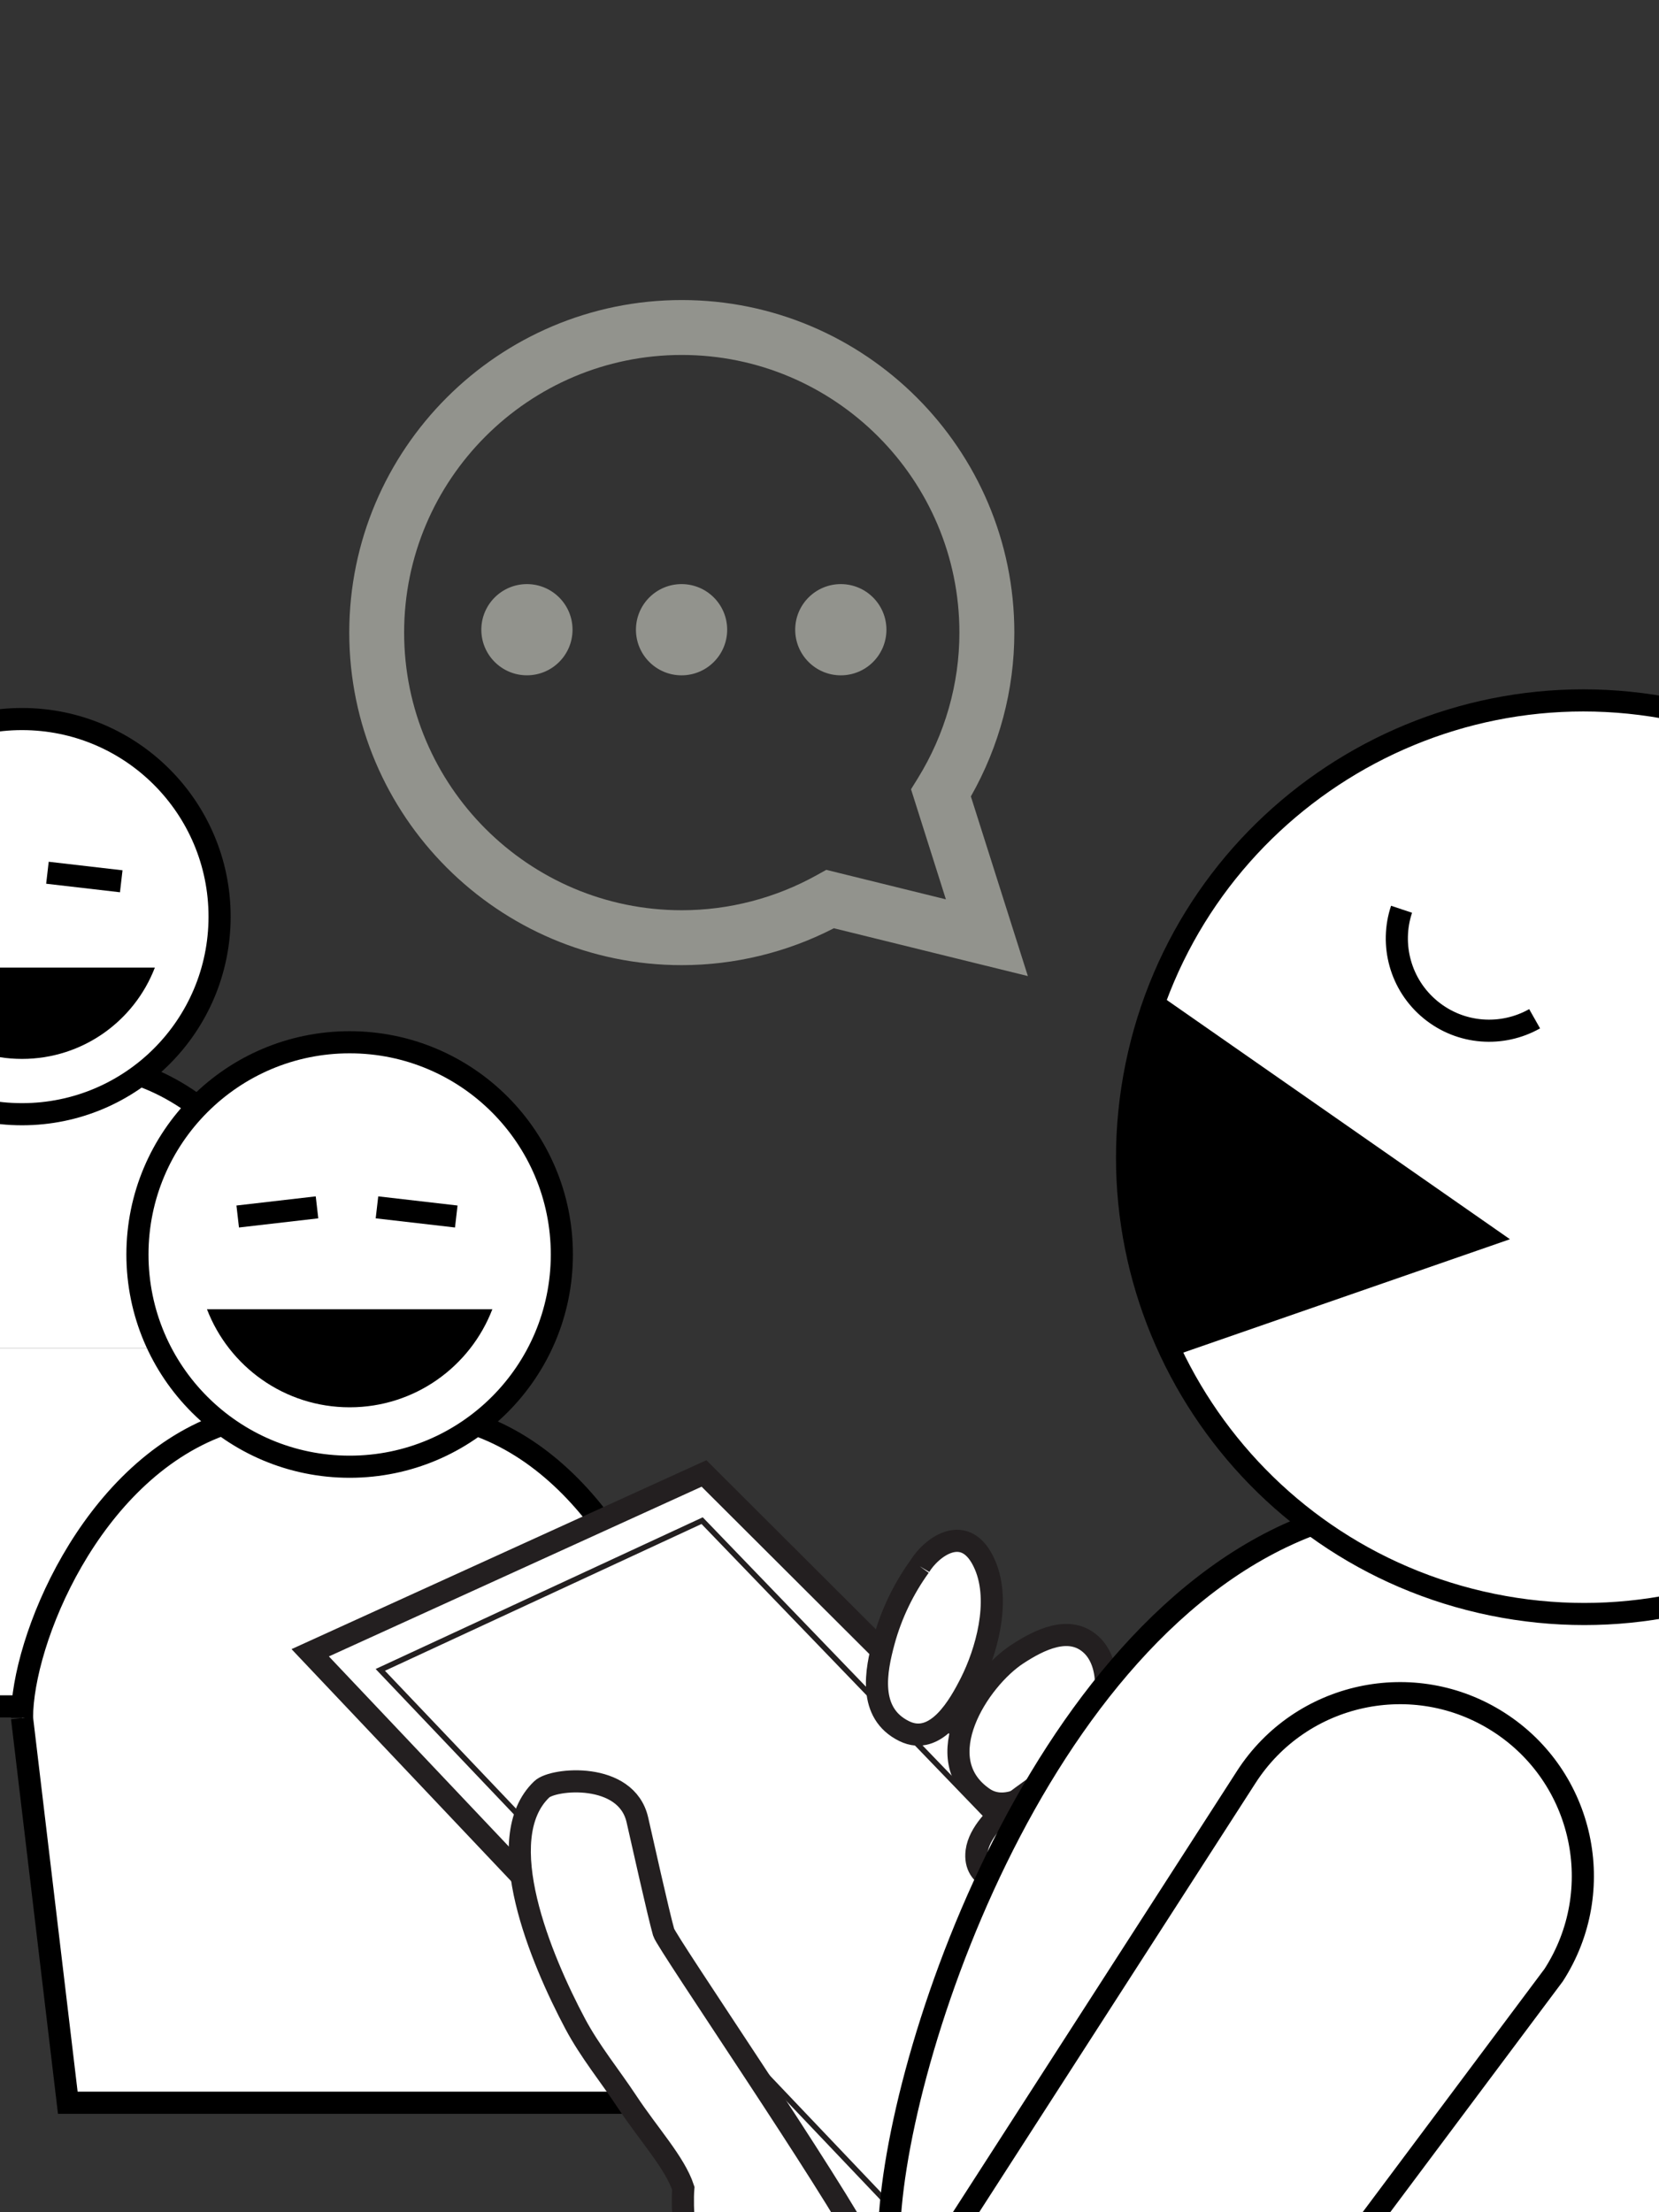<?xml version="1.0" encoding="utf-8"?>
<!-- Generator: Adobe Illustrator 15.0.0, SVG Export Plug-In . SVG Version: 6.00 Build 0)  -->
<!DOCTYPE svg PUBLIC "-//W3C//DTD SVG 1.1//EN" "http://www.w3.org/Graphics/SVG/1.1/DTD/svg11.dtd">
<svg version="1.1" id="Layer_1" xmlns:x="http://ns.adobe.com/Extensibility/1.0/" xmlns:i="http://ns.adobe.com/AdobeIllustrator/10.0/" xmlns:graph="http://ns.adobe.com/Graphs/1.0/"
	 xmlns="http://www.w3.org/2000/svg" xmlns:xlink="http://www.w3.org/1999/xlink" x="0px" y="0px" width="150px" height="200px"
	 viewBox="0 0 150 200" enable-background="new 0 0 150 200" xml:space="preserve">
<rect x="0" y="0" width="150" height="200" fill="#333333" stroke="none"/>
<g>
	<g>
		<path fill="#FFFFFF" d="M-8.875,97.235c-11.023,4.044-16.717,18.187-16.717,24.643H29.57c0-6.399-5.731-20.442-16.534-24.536"/>
		<path id="user-6-icon_3_" fill="#FFFFFF" stroke="#000000" stroke-width="2" stroke-miterlimit="10" d="M19.854,82.871
			c0,9.865-7.998,17.862-17.861,17.862c-9.866,0-17.864-7.997-17.864-17.862c0-9.866,7.998-17.864,17.864-17.864
			C11.855,65.008,19.854,73.006,19.854,82.871z M-8.875,97.235c-11.023,4.044-16.717,18.187-16.717,24.643 M29.57,121.878
			c0-6.399-5.731-20.442-16.534-24.536"/>
		<polyline fill="#FFFFFF" stroke="#000000" stroke-width="2" stroke-miterlimit="10" points="29.57,121.878 25.715,154.266 
			-21.734,154.266 -25.592,121.878 		"/>
	</g>
	<path d="M14.001,87.478c-1.853,4.826-6.53,8.255-12.01,8.255s-10.161-3.429-12.013-8.255"/>
	<line fill="none" stroke="#000000" stroke-width="2" stroke-miterlimit="10" x1="-7.434" y1="79.674" x2="-0.758" y2="78.902"/>
	<line fill="none" stroke="#000000" stroke-width="2" stroke-miterlimit="10" x1="4.289" y1="78.902" x2="10.963" y2="79.674"/>
</g>
<g>
	<g>
		<path fill="#FFFFFF" d="M19.945,128.844C8.105,133.189,2.17,149.887,2.17,156.821h58.891c0-6.873-5.978-23.465-17.58-27.863"/>
		<path id="user-6-icon_4_" fill="#FFFFFF" stroke="#000000" stroke-width="2" stroke-miterlimit="10" d="M50.8,113.415
			c0,10.597-8.588,19.187-19.185,19.187c-10.598,0-19.188-8.59-19.188-19.187c0-10.596,8.59-19.187,19.188-19.187
			C42.212,94.229,50.8,102.819,50.8,113.415z M19.945,128.844C8.105,133.189,1.99,148.378,1.99,155.312 M61.24,155.312
			c0-6.873-6.157-21.957-17.762-26.355"/>
		<polyline fill="#FFFFFF" stroke="#000000" stroke-width="2" stroke-miterlimit="10" points="61.24,155.312 57.1,190.102 
			6.13,190.102 1.99,155.312 		"/>
	</g>
	<path d="M44.516,118.364c-1.99,5.185-7.015,8.866-12.9,8.866c-5.887,0-10.912-3.682-12.902-8.866"/>
	<line fill="none" stroke="#000000" stroke-width="2" stroke-miterlimit="10" x1="21.493" y1="109.981" x2="28.663" y2="109.153"/>
	<line fill="none" stroke="#000000" stroke-width="2" stroke-miterlimit="10" x1="34.084" y1="109.153" x2="41.254" y2="109.981"/>
</g>
<g>
	<g>
		<path fill="#FFFFFF" d="M-51.46,107.794c-11.019,4.044-16.709,18.181-16.709,24.634h55.14c0-6.396-5.729-20.435-16.529-24.525"/>
		<path id="user-6-icon_2_" fill="#FFFFFF" stroke="#000000" stroke-width="2" stroke-miterlimit="10" d="M-22.745,93.438
			c0,9.861-7.993,17.854-17.854,17.854c-9.862,0-17.856-7.993-17.856-17.854c0-9.862,7.995-17.856,17.856-17.856
			S-22.745,83.575-22.745,93.438z M-51.46,107.794c-11.019,4.044-16.709,18.181-16.709,24.634 M-13.029,132.428
			c0-6.396-5.729-20.435-16.529-24.525"/>
		<polyline fill="#FFFFFF" stroke="#000000" stroke-width="2" stroke-miterlimit="10" points="-13.029,132.428 -16.884,164.805 
			-64.316,164.805 -68.169,132.428 		"/>
	</g>
	<path d="M-28.593,98.042c-1.851,4.825-6.528,8.251-12.006,8.251s-10.155-3.426-12.007-8.251"/>
	<line fill="none" stroke="#000000" stroke-width="2" stroke-miterlimit="10" x1="-50.019" y1="90.24" x2="-43.347" y2="89.47"/>
	<line fill="none" stroke="#000000" stroke-width="2" stroke-miterlimit="10" x1="-38.301" y1="89.47" x2="-31.63" y2="90.239"/>
</g>
<g>
	<g>
		<polygon fill="#FFFFFF" stroke="#231F20" stroke-width="2" stroke-miterlimit="10" points="110.829,180.275 79.229,203.494 
			28.048,149.422 63.652,133.21 		"/>
		<polygon fill="#FFFFFF" stroke="#231F20" stroke-width="0.5" stroke-miterlimit="10" points="105.227,180.799 79.689,198.605 
			34.385,150.969 63.484,137.477 		"/>
	</g>
	<path fill="#FFFFFF" stroke="#231F20" stroke-width="2" stroke-miterlimit="10" d="M98.959,155.896
		c1.438-2.166,1.4-5.51-0.191-7.104c-2.014-2.015-4.885-0.484-6.77,0.742c-3.521,2.289-8.188,9.506-3.08,13.012
		C92.381,164.922,97.738,158.35,98.959,155.896"/>
	<path fill="#FFFFFF" stroke="#231F20" stroke-width="2" stroke-miterlimit="10" d="M83.162,141.604
		c0.994-1.656,4.166-4.176,5.906-0.103c1.424,3.341,0.082,7.908-1.299,10.644c-1,1.977-3.105,5.787-6.008,4.365
		c-3.343-1.638-2.552-5.507-1.851-8.105C80.59,145.896,81.734,143.572,83.162,141.604"/>
	<path fill="#FFFFFF" stroke="#231F20" stroke-width="2" stroke-miterlimit="10" d="M94.93,160.781
		c1.697-1.141,4.441-2.252,5.303,0.738c0.683,2.358-0.549,4.287-2.092,5.562c-1.647,1.356-3.533,2.283-5.5,2.911
		c-1.776,0.562-4.68-0.002-4.338-2.625c0.211-1.643,1.842-3.258,3.039-4.167c1.43-1.085,2.834-2.075,4.33-3.085"/>
	<path fill="#FFFFFF" stroke="#231F20" stroke-width="2" stroke-miterlimit="10" d="M88.02,202.493
		c0.049-2.489,0.242-4.239,0.5-4.964l-5.119-5.117c0.148-0.033-4.363,12.491-5.027,11.174c-2.947-5.834-18.104-27.964-18.37-28.892
		c-0.476-1.681-1.989-8.479-2.375-10.165c-0.996-4.374-7.595-3.76-8.642-2.764c-4.666,4.449-0.073,15.379,3.018,21.194
		c1.33,2.5,3.133,4.694,4.688,7.046c1.955,2.963,4.322,5.506,5.09,7.834c-0.073,0.883-0.043,2.127,0.07,3.652"/>
</g>
<path id="user-6-icon_8_" fill="#FFFFFF" stroke="#000000" stroke-width="2" stroke-miterlimit="10" d="M184.884,104.712
	c0,22.687-18.388,41.077-41.071,41.077c-22.687,0-41.08-18.393-41.08-41.077s18.395-41.076,41.08-41.076
	C166.496,63.636,184.884,82.027,184.884,104.712z M118.824,137.741c-25.35,9.306-38.44,49.907-38.44,64.752h126.852
	c0-14.714-13.183-55.091-38.024-64.506"/>
<path display="none" d="M688.285,162.477c0.479,0,0.96,0,1.438,0c0,0.479,0,0.959,0,1.439c-0.479,0-0.96,0-1.438,0
	C688.285,163.436,688.285,162.956,688.285,162.477z"/>
<path display="none" d="M670.285,163.916C672.763,165.775,666.582,165.654,670.285,163.916L670.285,163.916z"/>
<path display="none" d="M651.564,166.076C646.977,168.609,647.207,164.318,651.564,166.076L651.564,166.076z"/>
<path display="none" d="M663.085,166.076c0.116-0.844,1.312-0.607,2.16-0.721C665.128,166.2,663.932,165.963,663.085,166.076z"/>
<path display="none" d="M639.325,166.796c0.02-0.7,0.881-0.56,1.438-0.72C640.745,166.775,639.884,166.635,639.325,166.796z"/>
<path display="none" d="M641.485,166.796c0.112-0.844,1.312-0.608,2.155-0.72C643.528,166.919,642.332,166.684,641.485,166.796z"/>
<path display="none" d="M669.564,177.596c2.526,2.371,0.875,1.502,3.601,0c0.638,2.854-0.156,4.399,0.72,5.76
	c-0.482,2.693-2.393-0.528-2.88,2.16C669.227,182.943,669.021,181.124,669.564,177.596z M671.004,181.916
	C670.396,186.174,671.417,179.027,671.004,181.916L671.004,181.916z"/>
<path display="none" d="M655.165,182.636c-1.43,1.361-1.229,2.524-0.72,4.32c-1.962-0.679-1.648-3.633-2.16-5.761
	c3.937-0.66,7.055,2.293,7.919-1.439c1.92,0,3.84,0,5.76,0c-0.265,1.225,0.562,1.358,1.439,1.439
	c-0.742,2.789,0.376,2.966-0.72,5.041c-2.993-1,0.211-3.721-1.44-5.76c-0.579,0.381-1.169,0.75-2.16,0.719
	c-0.963,0.498,0.355,1.921-0.72,3.601c-1.387-1.333-0.569-1.319-2.88-0.72C659.044,181.125,657.507,182.634,655.165,182.636z"/>
<path display="none" fill="none" d="M671.004,181.916C671.417,179.027,670.396,186.174,671.004,181.916L671.004,181.916z"/>
<path display="none" d="M657.325,182.636c0.7,0.021,0.559,0.882,0.72,1.44c0.116,0.844,1.312,0.607,2.16,0.72
	C659.527,187.607,656.293,185.688,657.325,182.636z"/>
<path display="none" fill="none" d="M640.765,184.076c0.183-0.906,1.437-0.727,1.44,0
	C641.886,185.122,641.573,184.003,640.765,184.076z"/>
<path display="none" d="M679.645,184.076c1.282,0.527,0.104,1.309,0,2.16C678.363,185.708,679.541,184.926,679.645,184.076z"/>
<path display="none" d="M627.805,186.956C628.218,184.066,627.196,191.215,627.805,186.956L627.805,186.956z"/>
<path display="none" d="M627.805,189.835C628.639,186.991,628.639,192.682,627.805,189.835L627.805,189.835z"/>
<path display="none" d="M666.686,189.835c1.426,0.498,1.92,1.92,2.159,3.601c-5.09,0.834,2.047,4.078-3.6,4.319
	C664.245,194.867,665.058,193.052,666.686,189.835z"/>
<path display="none" d="M660.925,191.275c1.832,0.089,2.792,1.048,2.88,2.881c-2.979,0.41-2.658,0.762-2.16,3.6
	C657.975,196.432,661.044,193.001,660.925,191.275z"/>
<path display="none" d="M679.645,191.996c0.021-0.701,0.886-0.559,1.44-0.721C681.064,191.977,680.203,191.834,679.645,191.996z"/>
<path display="none" d="M681.805,191.275c1.735,1.865,5.331,1.869,5.764,5.041c-2.678,1.47-3.295-1.482-7.199-0.721
	C680.016,193.329,682.574,193.966,681.805,191.275z"/>
<path display="none" d="M647.245,194.156c1.163-0.203,1.24,0.681,2.16,0.72c-0.311,1.912-2.729,2.431,0.721,2.88
	c-0.626,1.055-1.078,2.282-2.88,2.16c0.521-2.202-1.242-2.118-0.72-4.32C647.225,195.576,647.083,194.715,647.245,194.156z"/>
<path display="none" d="M650.845,194.875c1.66-0.221,0.8,2.08,2.16,2.16c-0.474,2.156-1.539-0.688-2.88,0
	C650.506,196.457,650.876,195.867,650.845,194.875z"/>
<path display="none" d="M672.445,194.875c2.203,0.895,2.297,2.094,0.72,3.6C671.604,198.598,672.838,195.922,672.445,194.875z"/>
<path display="none" d="M655.165,197.036c0.952-2.213,3.292,1.251,1.438,2.159C655.567,199.033,656.354,197.047,655.165,197.036z"/>
<path display="none" d="M628.523,198.477C628.938,195.587,627.917,202.734,628.523,198.477L628.523,198.477z"/>
<path display="none" d="M652.285,198.477c2.374,0.416,1.031,2.719,0.72,4.319C651,202.074,652.083,199.891,652.285,198.477z"/>
<path display="none" fill="none" d="M738.686,209.996c-4.405-0.15-6.646-2.475-10.08-3.6c-2.154,3.449,0.806,7.112,1.439,10.08
	c-7.8,0.133-8.867-4.312-8.64-10.805c4.422-1.814,9.202-3.275,11.52-7.195C737.537,199.52,741.421,206.032,738.686,209.996z
	 M732.925,203.516c-0.217,1.897,0.997,2.364,2.88,2.16c-0.123-1.076,0.258-2.656-0.72-2.88
	C734.963,203.634,733.946,203.578,732.925,203.516z"/>
<path display="none" d="M636.445,200.637C637.278,197.791,637.278,203.48,636.445,200.637L636.445,200.637z"/>
<path display="none" d="M735.085,202.796c0.979,0.224,0.597,1.804,0.72,2.88c-1.883,0.204-3.097-0.263-2.88-2.16
	C733.946,203.578,734.963,203.634,735.085,202.796z"/>
<path display="none" d="M705.564,204.236C706.398,201.391,706.398,207.081,705.564,204.236L705.564,204.236z"/>
<path display="none" d="M657.325,207.116c0.02-0.7,0.881-0.56,1.438-0.72C658.745,207.096,657.884,206.955,657.325,207.116z"/>
<path display="none" fill="none" d="M730.045,209.275c3.711,1.199,5.639,0.945,8.641,3.601
	C736.018,218.602,730.006,215.471,730.045,209.275z"/>
<path display="none" fill="none" d="M653.005,215.756c3.243,0.596,5.681,2,5.76,5.76c-3.377-0.822-2.336-1.846-5.76-2.88
	C653.005,217.676,653.005,216.716,653.005,215.756z"/>
<path display="none" d="M638.604,218.637c0.021-0.701,0.886-0.56,1.44-0.721C640.023,218.616,639.164,218.475,638.604,218.637z"/>
<path display="none" fill="none" d="M778.285,217.916c2.849,1.725,3.634,0.975,7.2,0.721c-0.866,3.215-3.99,4.17-7.2,5.039
	C778.174,220.395,777.689,220.852,778.285,217.916z"/>
<path display="none" fill="none" d="M664.523,222.236c-0.024,2.375-2.051,2.752-4.319,2.88c0-0.959,0-1.921,0-2.88
	C662.47,222.596,663.02,220.667,664.523,222.236z"/>
<path display="none" fill="none" d="M658.045,222.956c0.479,0,0.96,0,1.44,0c0,0.959,0,1.92,0,2.879c-0.48,0-0.96,0-1.44,0
	C658.045,224.876,658.045,223.916,658.045,222.956z"/>
<path display="none" fill="none" d="M665.965,229.436c0.917-0.162,0.943-2.146,0-2.16c1.942-2.104,2.795-0.614,5.04,0
	c0.151,1.231-1.227,1.865,0,2.16c-2.901,1.933-5.952,1.25-7.919,2.162c-2.888-0.924,2.137-3.429,0-3.601
	C663.377,226.404,667.305,227.033,665.965,229.436z"/>
<path display="none" fill="none" d="M660.205,227.996c0.984,1.003,1.553,3.553,0.72,4.32
	C659.145,231.307,659.654,229.835,660.205,227.996z"/>
<path display="none" fill="none" d="M657.325,228.716c1.065,0.61,1.042,2.318,1.438,3.601c-4.56-0.103-5.012,1.033-8.64,0
	C651.593,230.184,655.43,230.421,657.325,228.716z"/>
<path display="none" fill="none" d="M629.245,235.916c4.812-1.367,14.744-4.298,17.28-1.439c-4.689,0.323-8.19,3.271-13.685,5.039
	c-0.192,8.033,3.895,19.961,7.92,28.082c-0.886,0.313-1.479,0.92-1.438,2.159C633.229,261.773,629.335,245.259,629.245,235.916z"/>
<path display="none" fill="none" d="M662.365,235.916c-1.229,0.264-1.359-0.562-1.44-1.439c0.612,0.131,0.679-0.276,0.72-0.721
	C662.488,233.872,662.252,235.068,662.365,235.916z"/>
<path display="none" d="M666.686,234.477c0.021-0.701,0.886-0.56,1.439-0.721C668.105,234.456,667.243,234.314,666.686,234.477z"/>
<path display="none" fill="none" d="M686.125,235.916c0.345,4.27,0.43,8.499-2.16,10.8c-1.771-2.305-1.812-6.345-2.88-9.36
	C683.319,237.43,683.139,235.09,686.125,235.916z"/>
<path display="none" fill="none" d="M735.805,245.275c2.025,0.136,3.067,1.252,2.881,3.601c-0.642-0.56-1.627-0.772-2.881-0.72
	C735.805,247.195,735.805,246.234,735.805,245.275z"/>
<path display="none" d="M642.925,253.916c9.09,1.704,15.191-4.034,25.2-5.041c1.268-0.173,1.641-1.238,1.439-2.879
	c2.559,0.082,2.896,2.383,2.881,5.04c-0.827,0.666-8.943,0.106-8.645,1.44C657.891,251.626,645.48,263.6,642.925,253.916z"/>
<path display="none" fill="none" d="M719.965,245.996c0.479,0,0.96,0,1.44,0c0,0.48,0,0.959,0,1.439c-0.48,0-0.96,0-1.44,0
	C719.965,246.956,719.965,246.477,719.965,245.996z"/>
<path display="none" fill="none" d="M717.085,247.436c1.163-0.201,1.24,0.686,2.16,0.725
	C719.53,249.553,715.965,249.208,717.085,247.436z"/>
<path display="none" fill="none" d="M689.004,260.396c2.85-0.935,1.471,2.369,4.32,1.438c0.583,3.57,0.832,5.251-3.604,5.04
	C690.135,264.055,687.227,262.385,689.004,260.396z"/>
<path display="none" d="M809.965,264.716C810.798,261.871,810.798,267.561,809.965,264.716L809.965,264.716z"/>
<path display="none" d="M810.686,269.756C813.1,268.016,808.944,272.171,810.686,269.756L810.686,269.756z"/>
<path display="none" fill="none" d="M696.204,269.756c0.253,2.592,1.102,3.471,0,5.76c-0.835-0.604-1.931-0.949-3.604-0.72
	c0.522-2.203-1.237-2.118-0.72-4.319C692.735,269.646,694.43,269.661,696.204,269.756z"/>
<path display="none" d="M642.925,271.916C643.759,269.07,643.759,274.761,642.925,271.916L642.925,271.916z"/>
<path display="none" fill="none" d="M806.365,272.636c0.48,4.12,0.906,8.49-3.604,9.36c0.312-1.333,3.446-5.682-0.72-5.04
	c0-1.2,0-2.399,0-3.601C804.247,273.878,804.162,272.114,806.365,272.636z"/>
<path display="none" fill="none" d="M699.805,280.557c2.022,2.41-0.748,6.282,0.725,7.199c-0.61,1.07-2.318,1.042-3.604,1.439
	c-0.789-3.051-3.147-4.526-2.88-8.639C697.162,279.586,698.812,280.9,699.805,280.557z"/>
<path display="none" d="M717.085,282.716c0.81,1.505,0.458,3.438,0,5.761C715.597,287.857,716.325,283.464,717.085,282.716z"/>
<path display="none" fill="none" d="M662.365,284.156c-1.535,2.39-1.135,6.042-1.44,7.92c-1.2,0-2.396,0-3.6,0
	c-0.187-2.458-1.821-3.459-1.44-6.479C659.638,284.773,658.245,283.348,662.365,284.156z"/>
<path display="none" fill="none" d="M647.245,287.756c0.729,0.469,0.745,1.655,2.16,1.439c-0.48,9.767,5.146,14.957,5.041,25.921
	C652.105,305.809,644.896,297.471,647.245,287.756z"/>
<path display="none" d="M716.365,289.195c1.667,2.053,0.142,5.396,0,6.479C714.074,293.77,716.368,291.58,716.365,289.195z"/>
<path display="none" d="M712.045,292.076c0.021-0.7,0.881-0.559,1.44-0.721C713.465,292.057,712.604,291.915,712.045,292.076z"/>
<path display="none" fill="none" d="M658.765,294.236c2.854-2.729,7.062-0.426,8.645,2.16c-0.812-3.062,3.993-2.028,7.92-2.16
	c0,0.959,0,1.92,0,2.88c-4.16,0.464-10.546,2.688-15.12,2.88C660.095,297.706,658.572,296.829,658.765,294.236z"/>
<path display="none" d="M766.045,294.956C766.878,292.111,766.878,297.8,766.045,294.956L766.045,294.956z"/>
<path display="none" fill="none" d="M669.564,299.996c2.34-0.061,4.43-0.372,5.761-1.439c3.241,1.799,1.147,8.93,5.04,10.08
	c1.408-2.873-1.827-7.275-2.16-10.801c3.643,3.559,6.316,8.085,7.92,13.68c-2.458,0.187-3.459,1.82-6.48,1.44
	c-2.203-1.746-4.009-5.71-7.195-4.319C671.305,305.936,669.449,303.951,669.564,299.996z"/>
<path display="none" fill="none" d="M713.485,299.996c-0.979,1.191-4.229-0.611-5.765,1.439
	C705.427,297.812,712.236,297.254,713.485,299.996z"/>
<path display="none" fill="none" d="M670.285,309.355c-2.395-0.229-2.721,1.601-4.32,2.158c-3.381-1.418-3.972-5.625-5.04-9.357
	c1.794-1.35,5.734-0.981,6.479-1.44C669.821,302.139,670.107,305.693,670.285,309.355z"/>
<path display="none" d="M766.045,302.875C766.878,300.031,766.878,305.721,766.045,302.875L766.045,302.875z"/>
<path display="none" fill="none" d="M673.885,311.516c1.436,0.012,0.916,1.967,2.88,1.44c-0.762,2.015-5.095,3.019-6.479,2.16
	C670.607,313.038,673.383,313.414,673.885,311.516z"/>
<path display="none" fill="none" d="M667.404,313.676c0.521,2.202-1.242,2.118-0.725,4.32c-5.146,0.285-10.353,4.352-12.235-1.439
	C660.039,316.701,661.41,315.465,667.404,313.676z"/>
<path display="none" fill="none" d="M688.285,313.676c-0.602,3.727-4.159,4.481-6.48,6.48c0.118-2.278-1.913-2.406-1.438-5.04
	C683.48,315.111,684.933,313.443,688.285,313.676z"/>
<path display="none" fill="none" d="M690.445,317.996c0.798,1.361,0.918,3.4,1.438,5.04c-3.683,0.696-5,0.582-7.92-0.72
	C685.833,320.584,686.52,317.671,690.445,317.996z"/>
<path display="none" d="M796.285,320.156c0.781,0.178,0.488,1.432,1.438,1.438c-3.312,3.874,0.41,7.793-3.6,10.08
	C793.246,328.646,795.878,323.176,796.285,320.156z"/>
<path display="none" d="M779.724,322.316c0.48,0,0.96,0,1.44,0c0,0.479,0,0.959,0,1.438c-0.48,0-0.96,0-1.44,0
	C779.724,323.275,779.724,322.796,779.724,322.316z"/>
<path display="none" fill="none" d="M730.764,325.916c1.896,0.745,4.419,0.861,7.2,0.72c-0.074,2.234,2.265,2.058,1.44,5.04
	c-4.314,0.07-6.043,1.23-8.645,0.723C732.22,330.268,729.401,327.663,730.764,325.916z"/>
<path display="none" d="M773.965,330.236c0.021-0.7,0.881-0.562,1.44-0.723C775.385,330.216,774.523,330.075,773.965,330.236z"/>
<path display="none" d="M666.686,355.436c1.271,0.18,1.645,1.239,1.439,2.883C666.87,357.667,665.352,356.704,666.686,355.436z"/>
<path display="none" fill="none" d="M722.845,358.314c1.536-0.338,1.372,1.025,1.44,2.158c-0.583-0.137-0.719-0.723-1.44-0.721
	C722.845,359.275,722.845,358.796,722.845,358.314z"/>
<path display="none" d="M703.405,169.676c-1.819-2.037-3.194-8.303-5.761-7.199C698.436,158.707,704.891,166.271,703.405,169.676z"
	/>
<path display="none" fill="none" d="M704.845,169.676c0.065,0.585-1.229-3.74-1.438-1.439
	C703.561,166.532,705.074,171.734,704.845,169.676z M697.645,162.477c2.566-1.104,3.941,5.162,5.765,7.199
	C704.891,166.271,698.436,158.707,697.645,162.477z M691.165,163.195C697.737,161.956,690.657,161.079,691.165,163.195
	L691.165,163.195z M688.285,163.916c0.479,0,0.96,0,1.438,0c0-0.48,0-0.96,0-1.439c-0.479,0-0.96,0-1.438,0
	C688.285,162.956,688.285,163.436,688.285,163.916z M680.365,163.916C683.104,165.286,676.559,162.014,680.365,163.916
	L680.365,163.916z M670.285,163.916C666.582,165.654,672.763,165.775,670.285,163.916L670.285,163.916z M651.564,166.076
	C647.207,164.318,646.977,168.609,651.564,166.076L651.564,166.076z M658.045,166.076c5.098,1.781,3.92-0.428-0.72-0.721
	C655.537,166.605,656.146,167.217,658.045,166.076z M665.245,165.355c-0.847,0.108-2.043-0.123-2.16,0.721
	C663.932,165.963,665.128,166.2,665.245,165.355z M630.686,168.236c2.426-0.459,5.248-0.51,6.479-2.16
	C635.836,167.627,630.654,165.326,630.686,168.236z M640.765,166.076c-0.559,0.16-1.42,0.02-1.438,0.72
	C639.884,166.635,640.745,166.775,640.765,166.076z M643.645,166.076c-0.847,0.111-2.043-0.124-2.155,0.72
	C642.332,166.684,643.528,166.919,643.645,166.076z M671.004,185.516c0.488-2.688,2.396,0.533,2.88-2.16
	c-0.876-1.355-0.082-2.903-0.72-5.76c-2.725,1.502-1.07,2.371-3.6,0C669.021,181.124,669.227,182.943,671.004,185.516z
	 M675.325,182.636c1.356-0.161,1.588,0.812,2.88,0.72c-0.758-3.383,2.429,1.188,2.88-1.438c-1.121-0.188-0.499-1.58,0-2.16
	c-1.361,0.162-1.589-0.812-2.88-0.72C676.729,183.523,675.023,176.3,675.325,182.636z M627.805,179.756
	C626.581,183.496,629.669,181.668,627.805,179.756L627.805,179.756z M660.205,184.796c-0.847-0.112-2.043,0.124-2.16-0.72
	c-0.161-0.559-0.02-1.42-0.72-1.44C656.293,185.688,659.527,187.607,660.205,184.796z M659.485,184.076
	c2.311-0.6,1.489-0.613,2.88,0.72c1.076-1.68-0.243-3.103,0.72-3.601c0.991,0.031,1.581-0.338,2.16-0.719
	c1.647,2.041-1.554,4.762,1.438,5.76c1.101-2.075-0.021-2.252,0.725-5.041c-0.878-0.081-1.704-0.215-1.439-1.439
	c-1.92,0-3.84,0-5.76,0c-0.865,3.732-3.983,0.779-7.919,1.439c0.512,2.128,0.197,5.082,2.16,5.761
	c-0.512-1.796-0.709-2.959,0.72-4.32C657.507,182.634,659.044,181.125,659.485,184.076z M647.245,186.956
	c-0.959,0.937-2.173,0.442-2.88-0.72c-0.625-3.104-0.504-2.276,1.438-3.604c-2.188-1.03-4.912-0.731-5.76,1.44
	c1.465,0.691,1.555,2.765,1.44,5.037c1.356-0.159,1.588,0.812,2.88,0.723C643.451,187.414,649.526,188.369,647.245,186.956z
	 M679.645,186.236c0.104-0.854,1.282-1.633,0-2.16C679.541,184.926,678.363,185.708,679.645,186.236z M627.805,186.956
	C627.196,191.215,628.218,184.066,627.805,186.956L627.805,186.956z M689.724,197.036c0.723-2.075,1.164-9.418-2.155-7.92
	C687.982,190.206,687.857,195.307,689.724,197.036z M627.805,189.835C628.639,192.682,628.639,186.991,627.805,189.835
	L627.805,189.835z M679.645,196.316c-0.541-0.967,0.479-6.959-2.88-7.2C676.442,192.346,677.513,197.93,679.645,196.316z
	 M665.245,197.756c5.646-0.242-1.49-3.486,3.6-4.32c-0.239-1.68-0.733-3.102-2.159-3.6
	C665.058,193.052,664.245,194.867,665.245,197.756z M661.645,197.756c-0.494-2.838-0.815-3.189,2.16-3.6
	c-0.088-1.833-1.048-2.793-2.88-2.881C661.044,193.001,657.975,196.432,661.645,197.756z M681.085,191.275
	c-0.559,0.162-1.42,0.021-1.44,0.721C680.203,191.834,681.064,191.977,681.085,191.275z M680.365,195.596
	c3.906-0.763,4.521,2.19,7.199,0.721c-0.433-3.172-4.024-3.176-5.764-5.041C682.574,193.966,680.016,193.329,680.365,195.596z
	 M735.085,251.756c1.983-1.713,3.777-0.406,5.76-2.88c-0.438-5.09-0.671-13.375-4.315-17.278c-1.542,2.922,2.039,9,0.72,11.521
	c-5.691-1.887-8.724,0.027-13.681,2.158c-6.511-1.545-0.445-8.566-4.319-12.238c2.699,9.631-5.482,11.675-3.601,19.438
	c5.812-1.865,9.009-6.352,15.116-7.92c1.479,1.402,3.519,2.248,3.604,5.041c-5.081,5.488-11.411,6.719-20.16,9.36
	c-3.021-5.922,0.797-14.804-2.16-15.84c0.741,2.935-0.12,5.786-2.16,8.64c2.455,3.305,2.327,9.193,6.48,10.801
	c-1.239,2.135,1.158,11.104,1.438,11.521c0.832-2.371-0.709-4.249,1.44-4.32c-3.724-1.021-0.596-6.438-2.16-9.357
	c7.345-2.025,16.146-8.678,20.88-5.041c0.656,3.104,1.312,9.228-0.72,12.24c-7.714,0.366-10.586,1.905-16.56,2.158
	c0.396,1.258,11.014-0.589,16.56-0.72c1.341,20.483,3.593,36.603,0,54.72c-2.626-0.672-4.865-0.935-7.92,0.723
	c-0.878-6.396-2.306-14.271-5.76-18.723c3.914-5.4,1.14-17.447,2.88-23.76c-3.159,6.505-2.514,14.643-2.88,23.04
	c-7.08,2.021-7.45-7.433-11.521-12.24c0.614,4.9-3.627,1.498-6.479,3.603c-6.04-6.25-1.084-8.445-2.16-17.278
	c-2.136-0.267-3.552-1.248-4.32-2.88c2.005-2.84-0.772-7.969-3.6-10.08c3.718-4.977-4.604-10.407-8.642-8.643
	c-4.188-10.373,6.172-13.332,0-24.479c-3.201-0.562-4.319,0.959-7.198,0.721c-0.745-6.809-6.285-9.787-7.2-14.399
	c-1.799,1.274-0.778,0.918-0.721,3.603c-2.994,0.96-5.554,2.188-6.479-1.438c0.847-0.11,2.043,0.125,2.16-0.721
	c-2.21-0.822-5.505-0.711-6.479,0.721c-2.373-0.748-1.962-4.276-3.6-5.76c-2.627,0.642-3.835-1.271-5.04,0
	c-1.003-0.918-0.312-3.526-2.16-3.603c2.246,3.896-2.536,4.495-6.479,4.317c-2.365-5.09-0.354,2.594,3.6,1.438
	c3.56-2.61,8.239,4.863,10.08,8.642c-11.496,3.812-18.39,4.604-28.8,6.479c-1.17,3.625-2.329,4.045-2.16,7.92
	c4.458,8.624,5.718,19.825,9.36,28.802c-0.002-0.4,0.583-0.816,0.72,0c0.296,8.264-7.273,14.116-11.521,20.158
	c2.429,7.928,7.952,16.141,11.521,23.04c1.595,3.085,7.99,11.507,8.64,15.841c0.455,3.034-3.752,10.408-5.04,12.959
	c-0.729,1.45-0.716,4.997-1.438,6.479c-2.033,4.159-5.847,9.841-7.92,14.396c-0.611,1.348-5.985,5.426-0.72,7.199
	c2.896-3.582,2.444-7.961,4.315-12.238c4.282-9.793,14.032-20.144,12.959-29.521c-0.376-3.29-3.382-5.853-5.04-8.64
	c-4.939-8.323-10.688-18.336-14.396-28.804c6.175-6.782,9.339-16.579,16.56-22.319c2.547,1.055,3.741,3.459,5.76,5.041
	c0.225,8.769-8.166,13.541-7.195,21.602c0.272,2.312,3.758,5.814,5.039,8.643c3.896,8.598,2.887,17.289,7.92,21.602
	c1.901-0.571-1.61-3.387,1.438-3.604c3.29,1.322,6.087-2.013,10.8-1.438c0.357,3.242,2.177,5.023,2.884,7.92
	c-1.36,0.162-1.592-0.812-2.884-0.721c-3.509,12.236-9.736,22.563-14.396,32.397c-1.486,3.136-3.202,8.3-2.16,11.521
	c9.11-11.444,10.317-38.026,23.76-41.04c4.999,13.062,23.527,7.983,30.96,17.274c14.965,0.213,16.336,23.947,27.36,28.082
	c-1.489-5.719-8.761-9.471-7.92-15.119c1.85,3.188,3.224,6.855,7.2,7.92c-1.028-5.274,3.111-1.518,2.88-6.479
	c-7.905-3.611-13.982-9.059-18.721-15.84c-10.111-2.203-22.229-7.812-33.12-9.359c-0.262-0.035,1.194-1.488,0-1.438
	c-6.265,0.271-9.461-10.854-12.239-17.28c1.76-0.642,3.122-1.678,5.76-1.438c2.828,7.383,9.544,12.795,17.28,7.92
	c0.042-6.317-5.224-8.049-2.16-13.682c-1.52-1.271-2.128-1.623-4.32-0.721c-3.475-7.962-6.33-16.672-14.396-18.723
	c-3.891-0.984-7.71,1.846-10.8-2.157c0.267-2.373,1.682-3.601,2.879-5.04c5.381,1.131,10.142-1.51,14.396,0
	c6.943,2.458,9,12.127,15.843,15.84c0.13,2.271,0.507,4.294,2.882,4.32c1.978-4.35-4.105-6.303-2.882-12.24
	c8.175-1.562,5.798,12.652,12.237,15.12c0.833-2.437-0.509-3.072,0.724-4.32c1.371,1.354,1.304-0.427,3.601,0
	c0.652,2.229,1.794,3.966,2.88,5.761c5.127,0.172,4.653,1.912,7.92,4.319c2.396,19,11.057,33.925,22.32,47.521
	c1.752-3.996-2.604-3.42-2.16-7.92c3.569-0.933,3.538,1.74,6.479,1.438c-4.139-8.104-12.392-12.091-17.279-19.438
	c2.555-1.676,6.021,1.229,9.358-0.722c-0.509-2.569-2.285-8.638-5.041-8.64c0.648-1.271,1.608-2.229,2.881-2.881
	c0.2-20.096-0.536-44.928-0.724-65.521c3.779-1.295,4.892-2.863,7.92-2.16c0.161-0.559,0.021-1.42,0.724-1.438
	c-1.392-4.742-0.729-10.961-2.88-17.28c-1.552-4.547-8.426-15.046-7.922-19.438c0.076-0.682,3.192-2.711,3.602-3.602
	c3.797-8.283-0.425-10.146-4.319-15.119c-2.067-2.644-2.984-5.91-7.92-6.479c-8.563,1.916-20.945,14.201-10.8,21.6
	c-0.555-4.75-2.961-9.742,1.439-14.398c2.687-2.84,10.107-5.637,12.96-2.879c-1.198,1.434,0.062,0.916,0,2.879
	c-6.659,3.309-17.12,6.177-10.804,16.562c-1.066,2.006-3.217-1.521-2.88,1.438c4.694-1.586,8.711,3.617,15.12,1.438
	c-1.012,2.521,2.021,4.608,0,5.763c-1.389-2.312-2.104-2.08-4.317-4.32c-1.469,3.133,0.413,5.178-2.159,7.199
	c-1.396-1.746-2.363-4.354-1.439-6.479c-5.774,1.086-0.209,7.146,0.72,10.08c4.083,0.725,3.674-3.049,5.764-4.32
	c4.287,1.823,5.358,0.188,6.479-2.156C742.459,231.626,754.079,257.128,735.085,251.756z M642.205,218.637
	c0.041,0.205,3.789,1.611,5.04,0C645.122,218.293,641.17,217.902,642.205,218.637z M628.523,194.875
	C629.882,197.219,626.474,191.333,628.523,194.875L628.523,194.875z M639.325,195.596c0.575-1.218,4.828-0.084,4.315,2.16
	c-0.222,2.854-2.5-0.805-2.155,2.16c0.104,1.332,2.438,0.441,2.88,1.439c0.512-1.728,0.338-2.65,0.72-5.76
	c-2.118-0.522-2.756-2.525-5.76-2.16C639.609,194.675,638.256,195.281,639.325,195.596z M646.523,195.596
	c-0.521,2.202,1.238,2.118,0.721,4.32c1.802,0.122,2.254-1.105,2.88-2.16c-3.447-0.449-1.026-0.968-0.721-2.88
	c-0.921-0.039-0.997-0.922-2.16-0.72C647.083,194.715,647.225,195.576,646.523,195.596z M650.125,197.036
	c1.341-0.688,2.406,2.157,2.88,0c-1.36-0.08-0.5-2.38-2.16-2.16C650.876,195.867,650.506,196.457,650.125,197.036z M673.165,198.477
	c1.577-1.506,1.483-2.707-0.72-3.601C672.838,195.922,671.604,198.598,673.165,198.477z M656.604,199.195
	c1.854-0.908-0.482-4.372-1.438-2.159C656.354,197.047,655.567,199.033,656.604,199.195z M781.165,226.557
	c5.308-0.757,11.389,2.131,16.56-3.601c-0.193-3.531-1.066-4.791,0.725-7.92c1.373-1.353,1.303,0.428,3.6,0
	c7.422-13.92-14.604-21.14-20.88-15.12c9.7-2.259,25.396,4.126,19.438,12.959c-2.629,0.484-1.69-2.537-4.317-3.6
	c-1.594,1.037,0.906,1.757-0.722,2.16c-2.697-2.104-3.354-6.244-7.198-7.201c-2.948,0.173-4.06,2.186-7.2,2.16
	c0.216-1.416-0.972-1.432-1.44-2.16c-0.348-2.271,2.212-1.629,1.44-4.319c-5.117,7.14-7.45,21.267-0.72,26.64
	c0.616,8.459,0.052,14.729,3.6,20.881C783.341,238.994,782.296,233.206,781.165,226.557z M808.523,249.596
	c-3.493-4.56-4.193-19.521-13.684-22.32c-4.29,7.414-4.147,16.951-9.355,21.604c-0.113-0.851,0.124-2.043-0.725-2.159
	c-1.56,1.646-0.261,4.491,2.16,4.319c3.812-6.515,6.037-14.604,9.36-21.604C802.885,233.159,803.61,246.586,808.523,249.596z
	 M628.523,198.477C627.917,202.734,628.938,195.587,628.523,198.477L628.523,198.477z M653.005,202.796
	c0.312-1.601,1.654-3.903-0.72-4.319C652.083,199.891,651,202.074,653.005,202.796z M636.445,200.637
	C637.278,203.48,637.278,197.791,636.445,200.637L636.445,200.637z M636.445,217.195c-6.797-1.363-5.33-10.989-7.92-16.562
	C629.047,207.279,629.459,216.834,636.445,217.195z M705.564,204.236C706.398,207.081,706.398,201.391,705.564,204.236
	L705.564,204.236z M709.165,205.676c-1.674,0.438-6.782,1.288-6.479,2.881c1.497-1.562,2.326,0.088,3.604,0.719
	C704.725,205.979,711.352,207.221,709.165,205.676z M658.765,206.396c-0.559,0.16-1.42,0.02-1.438,0.72
	C657.884,206.955,658.745,207.096,658.765,206.396z M641.485,213.596c-0.398-1.281-0.37-2.99-1.44-3.6
	C639.972,211.352,640.925,215.243,641.485,213.596z M704.845,214.316C707.018,208.675,703.314,211.177,704.845,214.316
	L704.845,214.316z M685.405,212.875C683.439,215.066,687.595,210.911,685.405,212.875L685.405,212.875z M696.204,218.637
	c2.22-1.143,7.865,0.815,7.2-2.16C702.586,217.779,695.382,216.656,696.204,218.637z M676.764,219.355
	c2.746-0.342,15.853-0.451,17.28-2.16C689.359,217.566,682.512,217.273,676.764,219.355z M640.045,217.916
	c-0.559,0.161-1.42,0.02-1.439,0.721C639.164,218.475,640.023,218.616,640.045,217.916z M713.485,237.355
	c-1.188-0.104,0.754-3.002,0-5.039c1.913,2.084,3.521-3.129,2.155-4.32c1.86-1.021,5.7-0.061,5.765-2.88
	c-0.396-1.72-4.497,2.59-5.04,0.72c1.117-3.684,5.003-4.598,7.199-7.2C715.239,217.309,710.643,233.296,713.485,237.355z
	 M769.645,231.596c-2.076,18.051-16.675,37.84-4.315,54c0.966,3.157-0.483,4.279,1.438,6.479c-0.4-6.056,1.48-5.636,0.725-10.8
	c3.398-0.217,9.172-1.842,12.235,0c0.099,9.779-3.229,23.043-0.72,30.959c1.646-13.963,0.924-22.24,3.604-31.68
	c2.854,8.271-1.248,32.064,2.158,36.721c-0.608-13.086,0.951-26.065,0-36.721c4.319-0.509,10.778-0.191,13.682,0
	c-1.742,3.229,2.105,9.883-1.44,13.68c5.416,5.682-4.094,14.658,0,19.438c2.144-7.49,3.45-18.479,2.88-28.076
	c9.066,0.426,6.867-10.414,11.521-14.4c-4.688-1.077-5.718,1.707-8.643,0c0.934-11.684-0.25-24.4-4.317-33.119
	c1.306,13.377,6.219,29.188,0.72,40.318c-11.183-0.295-26.285,3.188-35.279-3.603c1.497,3.312,3.367,7.19,0.723,9.358
	c-2.079-3.683-4.316-7.201-3.604-13.683c1.684,0,3.36,0,5.04,0c1.652,0.75-0.341,5.144,1.439,5.761
	c0.819-3.336-0.339-5.603-0.72-8.64c1.981-4.468,3.158-9.815,4.316-15.841c0.967-5.023,2.785-10.883,2.16-14.398
	c-4.761,9.015-4.445,23.731-8.641,32.398c-0.441-0.999-2.771-0.107-2.883-1.439c3.183-10.088,4.657-26.854,10.804-37.438
	c2.094-0.786,5.086-0.673,6.479-2.16C775.812,227.023,772.464,230.598,769.645,231.596z M712.764,240.236
	C714.121,242.579,710.713,236.693,712.764,240.236L712.764,240.236z M811.405,262.557c-2.189-3.351-1.552-8.365-2.88-9.361
	C807.946,254.76,809.567,263.471,811.405,262.557z M809.965,264.716C810.798,267.561,810.798,261.871,809.965,264.716
	L809.965,264.716z M810.686,269.756C808.944,272.171,813.1,268.016,810.686,269.756L810.686,269.756z M642.925,271.916
	C643.759,274.761,643.759,269.07,642.925,271.916L642.925,271.916z M717.085,277.676
	C718.987,281.48,715.714,274.936,717.085,277.676L717.085,277.676z M717.085,280.557
	C719.275,282.521,715.119,278.366,717.085,280.557L717.085,280.557z M717.085,288.477c0.458-2.317,0.81-4.254,0-5.761
	C716.325,283.464,715.597,287.857,717.085,288.477z M716.365,295.676c0.142-1.082,1.667-4.428,0-6.48
	C716.368,291.58,714.074,293.77,716.365,295.676z M713.485,291.355c-0.562,0.162-1.421,0.021-1.44,0.721
	C712.604,291.915,713.465,292.057,713.485,291.355z M766.045,294.956C766.878,297.8,766.878,292.111,766.045,294.956
	L766.045,294.956z M766.764,299.996c1.146-1.078,0.531-2.945-0.72-3.6C767.28,298.234,765.22,298.916,766.764,299.996z
	 M766.045,302.875C766.878,305.721,766.878,300.031,766.045,302.875L766.045,302.875z M766.764,306.477
	C768.732,314.335,767.054,304.396,766.764,306.477L766.764,306.477z M768.204,312.956c0.951-1.992-2.847-2.474-0.719-1.44
	C767.43,312.525,767.646,314.27,768.204,312.956z M797.724,318.716c-1.9-0.571,1.612-3.384-1.438-3.6
	C795.817,316.867,796.77,320.758,797.724,318.716z M786.204,325.195c-0.907-2.266-0.571-5.922-2.88-6.479
	c-0.605,3.65-1.219,7.402,0.72,10.08c2.604,0.522,2.604-1.243,0-0.72c0.364-2.262-1.697-2.942,0.72-3.602
	C784.938,325.257,785.95,326.205,786.204,325.195z M760.285,339.596c6.375,3.118,14.053,1.158,20.88-2.16
	c-0.155-3.203-0.169-6.551-2.88-7.199c-0.236,1.842,2.164,2.707,1.438,7.199c-7.101,1.403-12.202,2.703-18,1.439
	c-0.552-5.752,6.226-8.859,9.36-6.479c-1.137-2.818,1.869-1.492,2.16-2.883c-4.645-0.384-4.124-6.664-1.44-8.642
	c-1.952-0.39-1.792-0.576-4.315-1.438C774.241,331.648,760.27,327.85,760.285,339.596z M794.125,331.676
	c4.01-2.287,0.286-6.205,3.6-10.08c-0.947-0.009-0.654-1.262-1.438-1.438C795.878,323.176,793.246,328.646,794.125,331.676z
	 M779.724,323.756c0.48,0,0.96,0,1.44,0c0-0.479,0-0.96,0-1.438c-0.48,0-0.96,0-1.44,0
	C779.724,322.796,779.724,323.275,779.724,323.756z M780.445,325.916C781.801,328.259,778.393,322.373,780.445,325.916
	L780.445,325.916z M799.165,328.796C801.355,330.761,797.199,326.605,799.165,328.796L799.165,328.796z M775.405,329.516
	c-0.562,0.161-1.42,0.021-1.44,0.723C774.523,330.075,775.385,330.216,775.405,329.516z M802.764,339.596
	c0.231-1.992-3.021-9.048-6.479-7.197c2.312,1.525,4.799,2.879,5.04,6.479c-3.293,0.938-10.069-2.155-12.96,1.438
	c-5.963-0.104-3.098-7.385-3.604-10.08c-0.041,0.438-0.104,0.854-0.72,0.722c-0.008-0.728-1.262-0.905-1.439,0
	C779.469,342.792,795.22,341.236,802.764,339.596z M668.125,358.314c0.201-1.645-0.173-2.705-1.439-2.883
	C665.352,356.704,666.87,357.667,668.125,358.314z"/>
<path display="none" d="M703.405,168.236c0.209-2.301,1.505,2.021,1.438,1.438C705.074,171.734,703.561,166.532,703.405,168.236z"/>
<path display="none" d="M691.165,163.195C690.657,161.079,697.737,161.956,691.165,163.195L691.165,163.195z"/>
<path display="none" d="M680.365,163.916C676.559,162.014,683.104,165.286,680.365,163.916L680.365,163.916z"/>
<path display="none" d="M657.325,165.355c4.641,0.293,5.813,2.502,0.72,0.721C656.146,167.217,655.537,166.605,657.325,165.355z"/>
<path display="none" d="M637.165,166.076c-1.231,1.65-4.058,1.703-6.479,2.16C630.654,165.326,635.836,167.627,637.165,166.076z"/>
<path display="none" d="M678.204,179.036c1.292-0.091,1.519,0.882,2.88,0.72c-0.499,0.581-1.121,1.973,0,2.16
	c-0.452,2.624-3.638-1.943-2.88,1.439c-1.291,0.092-1.521-0.881-2.88-0.724C675.023,176.3,676.729,183.523,678.204,179.036z"/>
<path display="none" d="M627.805,179.756C629.669,181.668,626.581,183.496,627.805,179.756L627.805,179.756z"/>
<path display="none" d="M644.365,189.835c-1.292,0.092-1.521-0.881-2.88-0.72c0.11-2.275,0.021-4.346-1.44-5.04
	c0.848-2.175,3.569-2.474,5.76-1.44c-1.939,1.324-2.062,0.499-1.438,3.6c0.707,1.164,1.921,1.658,2.88,0.725
	C649.526,188.369,643.451,187.414,644.365,189.835z M642.205,184.076c-0.008-0.727-1.262-0.906-1.44,0
	C641.573,184.003,641.886,185.122,642.205,184.076z"/>
<path display="none" d="M687.564,189.116c3.32-1.499,2.878,5.845,2.156,7.92C687.857,195.307,687.982,190.206,687.564,189.116z"/>
<path display="none" d="M676.764,189.116c3.354,0.243,2.34,6.233,2.881,7.2C677.513,197.93,676.442,192.346,676.764,189.116z"/>
<path display="none" d="M738.686,223.676c-1.115,2.344-2.19,3.983-6.479,2.16c-2.088,1.271-1.677,5.043-5.76,4.32
	c-0.934-2.93-6.497-8.994-0.725-10.08c-0.924,2.128,0.045,4.732,1.44,6.48c2.574-2.023,0.692-4.068,2.16-7.201
	c2.217,2.242,2.932,2.012,4.315,4.316c2.021-1.146-1.011-3.236,0-5.76c-6.404,2.175-10.426-3.023-15.117-1.438
	c-0.34-2.961,1.812,0.562,2.882-1.439c-6.32-10.387,4.14-13.254,10.8-16.561c0.062-1.967-1.199-1.449,0-2.879
	c-2.854-2.761-10.274,0.035-12.96,2.879c-4.401,4.652-1.994,9.646-1.44,14.396c-10.146-7.396,2.233-19.688,10.801-21.604
	c4.936,0.567,5.853,3.838,7.922,6.479c3.896,4.971,8.114,6.835,4.317,15.12c-0.407,0.888-3.521,2.92-3.6,3.601
	c-0.502,4.396,6.372,14.896,7.92,19.439c2.147,6.317,1.492,12.538,2.88,17.278c-0.7,0.021-0.559,0.883-0.72,1.438
	c-3.032-0.703-4.146,0.865-7.92,2.16c0.183,20.596,0.923,45.425,0.72,65.521c-1.271,0.647-2.23,1.608-2.88,2.881
	c2.755,0.002,4.534,6.064,5.041,8.641c-3.339,1.947-6.81-0.954-9.36,0.721c4.896,7.352,13.146,11.334,17.28,19.438
	c-2.942,0.305-2.91-2.368-6.479-1.438c-0.438,4.5,3.911,3.925,2.159,7.92c-11.266-13.596-19.927-28.521-22.316-47.521
	c-3.271-2.407-2.794-4.149-7.921-4.319c-1.087-1.794-2.229-3.528-2.883-5.76c-2.297-0.431-2.227,1.353-3.6,0
	c-1.229,1.247,0.114,1.887-0.72,4.319c-6.444-2.467-4.067-16.685-12.24-15.121c-1.224,5.938,4.858,7.894,2.88,12.238
	c-2.374-0.023-2.752-2.047-2.88-4.318c-6.84-3.715-8.896-13.383-15.84-15.842c-4.259-1.508-9.021,1.133-14.4,0
	c-1.198,1.443-2.611,2.668-2.88,5.041c3.09,4.002,6.912,1.174,10.8,2.16c8.07,2.047,10.925,10.758,14.4,18.721
	c2.188-0.901,2.8-0.551,4.317,0.722c-3.062,5.63,2.201,7.36,2.158,13.68c-7.731,4.877-14.447-0.539-17.275-7.92
	c-2.643-0.233-4.001,0.802-5.764,1.438c2.778,6.428,5.979,17.554,12.239,17.279c1.198-0.054-0.258,1.401,0,1.438
	c10.896,1.547,23.008,7.155,33.12,9.358c4.738,6.78,10.814,12.228,18.72,15.84c0.235,4.966-3.905,1.203-2.88,6.479
	c-3.976-1.062-5.351-4.729-7.2-7.92c-0.84,5.648,6.437,9.4,7.921,15.12c-11.021-4.136-12.396-27.872-27.356-28.081
	c-7.437-9.293-25.961-4.215-30.96-17.278c-13.442,3.017-14.649,29.597-23.76,41.041c-1.047-3.222,0.674-8.386,2.155-11.521
	c4.66-9.833,10.896-20.163,14.4-32.401c1.291-0.09,1.519,0.884,2.88,0.724c-0.707-2.896-2.521-4.681-2.88-7.92
	c-4.713-0.572-7.51,2.764-10.8,1.438c-3.054,0.215,0.465,3.027-1.44,3.602c-5.034-4.311-4.02-13.006-7.92-21.602
	c-1.282-2.824-4.763-6.326-5.04-8.641c-0.965-8.062,7.42-12.832,7.2-21.603c-2.019-1.582-3.213-3.985-5.76-5.039
	c-7.226,5.737-10.39,15.535-16.562,22.318c3.708,10.469,9.456,20.479,14.4,28.8c1.658,2.791,4.664,5.354,5.04,8.643
	c1.072,9.379-8.678,19.729-12.959,29.521c-1.872,4.276-1.422,8.655-4.32,12.237c-5.266-1.773,0.108-5.854,0.721-7.198
	c2.072-4.562,5.891-10.237,7.924-14.398c0.725-1.479,0.705-5.026,1.438-6.479c1.288-2.551,5.495-9.926,5.04-12.959
	c-0.65-4.332-7.045-12.754-8.64-15.84c-3.568-6.9-9.101-15.114-11.521-23.041c4.247-6.041,11.816-11.896,11.521-20.158
	c-0.142-0.816-0.727-0.398-0.725,0c-3.642-8.979-4.897-20.178-9.355-28.801c-0.169-3.875,0.988-4.295,2.158-7.92
	c10.407-1.879,17.307-2.668,28.802-6.479c-1.843-3.774-6.523-11.252-10.08-8.642c-3.954,1.147-5.965-6.528-3.604-1.438
	c3.944,0.178,8.729-0.427,6.48-4.318c1.847,0.072,1.156,2.685,2.16,3.602c1.205-1.271,2.41,0.64,5.039,0
	c1.639,1.48,1.229,5.013,3.601,5.761c0.976-1.431,4.269-1.545,6.479-0.721c-0.113,0.844-1.312,0.606-2.157,0.721
	c0.93,3.629,3.48,2.397,6.479,1.438c-0.057-2.686-1.079-2.324,0.72-3.602c0.916,4.611,6.455,7.594,7.2,14.398
	c2.88,0.238,3.997-1.283,7.2-0.721c6.17,11.146-4.186,14.104,0,24.479c4.038-1.769,12.357,3.665,8.641,8.64
	c2.822,2.112,5.604,7.241,3.604,10.079c0.768,1.634,2.184,2.617,4.317,2.882c1.074,8.834-3.88,11.03,2.158,17.278
	c2.854-2.103,7.098,1.302,6.48-3.601c4.065,4.812,4.438,14.26,11.52,12.24c0.367-8.398-0.274-16.535,2.88-23.041
	c-1.735,6.312,1.034,18.355-2.88,23.76c3.454,4.445,4.883,12.322,5.764,18.722c3.056-1.651,5.295-1.394,7.921-0.722
	c3.593-18.119,1.341-34.231,0-54.719c-5.549,0.131-16.158,1.976-16.562,0.719c5.979-0.252,8.848-1.791,16.562-2.158
	c2.022-3.016,1.377-9.139,0.72-12.239c-4.734-3.638-13.535,3.015-20.88,5.039c1.562,2.92-1.564,8.34,2.159,9.358
	c-2.147,0.072-0.606,1.949-1.439,4.32c-0.282-0.418-2.678-9.385-1.438-11.521c-4.15-1.604-4.022-7.493-6.479-10.802
	c2.04-2.854,2.9-5.704,2.16-8.642c2.957,1.037-0.864,9.919,2.16,15.843c8.748-2.646,15.077-3.873,20.156-9.359
	c-0.088-2.794-2.119-3.641-3.601-5.041c-6.112,1.566-9.307,6.055-15.12,7.921c-1.882-7.767,6.299-9.812,3.604-19.438
	c3.873,3.672-2.188,10.693,4.316,12.238c4.957-2.131,7.989-4.043,13.684-2.158c1.315-2.521-2.266-8.601-0.724-11.521
	c3.649,3.904,3.884,12.188,4.32,17.279c-1.981,2.475-3.777,1.166-5.76,2.879C754.079,257.128,742.459,231.626,738.686,223.676z
	 M732.925,198.477c-2.313,3.92-7.098,5.381-11.52,7.199c-0.229,6.49,0.84,10.934,8.64,10.801c-0.637-2.963-3.598-6.629-1.439-10.08
	c3.438,1.125,5.675,3.449,10.08,3.604C741.421,206.032,737.537,199.52,732.925,198.477z M738.686,212.875
	c-3.002-2.654-4.93-2.4-8.641-3.6C730.006,215.471,736.018,218.602,738.686,212.875z M735.805,248.156
	c1.254-0.055,2.239,0.16,2.881,0.72c0.188-2.347-0.854-3.465-2.881-3.601C735.805,246.234,735.805,247.195,735.805,248.156z
	 M719.965,247.436c0.479,0,0.96,0,1.44,0c0-0.479,0-0.959,0-1.438c-0.48,0-0.96,0-1.44,0
	C719.965,246.477,719.965,246.956,719.965,247.436z M719.244,248.156c-0.92-0.04-0.997-0.922-2.16-0.721
	C715.965,249.208,719.53,249.553,719.244,248.156z M653.005,218.637c3.424,1.033,2.383,2.057,5.76,2.879
	c-0.079-3.76-2.517-5.164-5.76-5.76C653.005,216.716,653.005,217.676,653.005,218.637z M639.325,269.756
	c-0.039-1.238,0.554-1.846,1.438-2.16c-4.025-8.119-8.112-20.047-7.92-28.08c5.489-1.771,8.991-4.717,13.685-5.041
	c-2.536-2.854-12.471,0.074-17.28,1.44C629.335,245.259,633.229,261.773,639.325,269.756z M660.205,222.236c0,0.959,0,1.92,0,2.88
	c2.273-0.128,4.294-0.505,4.32-2.88C663.02,220.667,662.47,222.596,660.205,222.236z M658.045,225.835c0.479,0,0.96,0,1.44,0
	c0-0.959,0-1.92,0-2.879c-0.48,0-0.96,0-1.44,0C658.045,223.916,658.045,224.876,658.045,225.835z M663.085,227.996
	c2.137,0.172-2.888,2.677,0,3.6c1.968-0.912,5.017-0.229,7.919-2.16c-1.227-0.295,0.151-0.93,0-2.16
	c-2.245-0.615-3.098-2.104-5.04,0c0.943,0.015,0.917,1.996,0,2.16C667.305,227.033,663.377,226.404,663.085,227.996z
	 M660.925,232.316c0.833-0.771,0.269-3.316-0.72-4.32C659.654,229.835,659.145,231.307,660.925,232.316z M671.724,281.996
	c9.826-3.414,14.311,5.549,21.604,10.08c0.522-3.24,1.47-1.893,0.72-5.76c-1.037-1.594-1.757,0.906-2.16-0.725
	c0.162-8.012-3.31-13.543-5.76-20.88c-4.152-12.437-5.45-30.442-13.68-36.72c1.265,6.33,6.028,16.312,4.315,20.879
	c-0.158-0.562-0.02-1.42-0.72-1.438c-0.043,2.685,0.728,4.555,1.44,6.479c-10.812,1.638-21.405,5.541-35.28,7.919
	c-1.625-5.188-2.189-7.271-3.604-12.96c8.656-0.98,16.967-8.446,28.804-8.643c0.637-3.308,1.565-2.568,5.041-2.16
	c0.111-2.272,0.021-4.346-1.44-5.039c-1.746,1.436,1.216,3.074-1.438,3.602c0-1.438,0-2.88,0-4.316
	c-2.687-0.043-4.558,0.727-6.479,1.438c-0.597,1.88,2.177,3.95,0,5.04c-0.123-1.078,0.257-2.657-0.72-2.88
	c-1.793,3.854-1.901-1.124-2.88-1.439c-6.774-2.188-15.64,4.105-24.48,6.479c-0.16,8.296,4.314,16.958,6.48,25.198
	c11.555-0.248,12.313,12.228,6.479,20.881c4.284-1.881,1.825,6.877,4.32,7.199c0.185-1.496,3.163-0.195,3.6-1.438
	c-1.039-2.914-2.566-7.146-5.04-6.479c5.906-5.358,16.231-4.388,24.48-9.358c2.898-1.75,7.323-3.234,10.8-2.16
	C682.857,278.257,672.247,278.188,671.724,281.996z M661.645,233.756c-0.041,0.439-0.104,0.852-0.72,0.721
	c0.081,0.877,0.216,1.705,1.44,1.439C662.252,235.068,662.488,233.872,661.645,233.756z M650.125,232.316
	c3.628,1.033,4.08-0.104,8.64,0c-0.396-1.282-0.37-2.99-1.438-3.604C655.43,230.421,651.593,230.184,650.125,232.316z
	 M681.085,237.355c1.065,3.016,1.104,7.056,2.88,9.356c2.59-2.301,2.505-6.526,2.16-10.8
	C683.139,235.09,683.319,237.43,681.085,237.355z M674.605,251.036c0.104-4.187-1.903-6.257-2.16-10.08
	c-13.057,2.433-20.938,6.108-31.685,10.08c0.763,2.841,1.146,6.06,2.881,7.92C655.026,256.186,664.502,256.922,674.605,251.036z
	 M689.724,266.875c4.437,0.211,4.188-1.469,3.604-5.04c-2.854,0.931-1.475-2.369-4.32-1.438
	C687.227,262.385,690.135,264.055,689.724,266.875z M691.885,270.477c-0.521,2.201,1.242,2.117,0.725,4.319
	c1.67-0.229,2.764,0.115,3.6,0.72c1.102-2.289,0.253-3.166,0-5.76C694.43,269.661,692.735,269.646,691.885,270.477z
	 M694.045,280.557c-0.271,4.112,2.091,5.588,2.88,8.644c1.282-0.398,2.99-0.37,3.604-1.44c-1.473-0.917,1.302-4.789-0.725-7.195
	C698.812,280.9,697.162,279.586,694.045,280.557z M655.885,285.596c-0.381,3.021,1.258,4.021,1.44,6.479c1.2,0,2.396,0,3.6,0
	c0.31-1.878-0.095-5.53,1.44-7.921C658.245,283.348,659.638,284.773,655.885,285.596z M654.445,315.116
	c0.104-10.964-5.521-16.154-5.041-25.921c-1.415,0.216-1.432-0.971-2.16-1.439C644.896,297.471,652.105,305.809,654.445,315.116z
	 M657.325,294.956c-2.842,0.856-3.915-0.245-5.761,2.16c3.088,4.833,3.699,12.139,6.479,17.28c0.133-1.066,1.739-0.662,2.88-0.725
	c2.524-3.779-0.16-7.021-0.72-11.521c-3.119-0.528-4.459,1.631-5.76-0.721C660.385,301.45,659.316,298.523,657.325,294.956z
	 M667.404,300.716c-0.745,0.458-4.688,0.091-6.479,1.44c1.068,3.73,1.659,7.939,5.04,9.357c1.6-0.562,1.93-2.392,4.32-2.158
	C670.107,305.693,669.821,302.139,667.404,300.716z M672.445,308.636c3.188-1.39,4.992,2.574,7.195,4.32
	c3.021,0.38,4.022-1.258,6.48-1.44c-1.604-5.595-4.278-10.121-7.92-13.68c0.333,3.525,3.564,7.93,2.16,10.8
	c-3.893-1.149-1.803-8.28-5.04-10.079c-1.331,1.068-3.421,1.379-5.765,1.439C669.449,303.951,671.305,305.936,672.445,308.636z
	 M660.205,299.996c4.574-0.191,10.96-2.416,15.12-2.88c0-0.959,0-1.921,0-2.88c-3.927,0.132-8.732-0.897-7.92,2.16
	c-1.582-2.586-5.785-4.893-8.645-2.16C658.572,296.829,660.095,297.706,660.205,299.996z M707.724,301.436
	c1.536-2.051,4.783-0.248,5.765-1.438C712.236,297.254,705.427,297.812,707.724,301.436z M670.285,315.116
	c1.384,0.856,5.718-0.146,6.479-2.16c-1.964,0.524-1.445-1.431-2.88-1.44C673.383,313.414,670.607,313.038,670.285,315.116z
	 M654.445,316.557c1.887,5.791,7.092,1.729,12.236,1.439c-0.521-2.203,1.242-2.118,0.724-4.32
	C661.41,315.465,660.039,316.701,654.445,316.557z M680.365,315.116c-0.478,2.634,1.558,2.762,1.438,5.04
	c2.321-1.999,5.884-2.756,6.48-6.48C684.933,313.443,683.48,315.111,680.365,315.116z M683.965,322.316
	c2.92,1.302,4.237,1.416,7.92,0.72c-0.521-1.638-0.642-3.679-1.438-5.04C686.52,317.671,685.833,320.584,683.965,322.316z
	 M730.764,332.396c2.602,0.51,4.326-0.65,8.645-0.725c0.82-2.98-1.519-2.806-1.44-5.04c-2.781,0.146-5.306,0.025-7.2-0.72
	C729.401,327.663,732.22,330.268,730.764,332.396z M722.845,359.757c0.726-0.002,0.857,0.584,1.44,0.72
	c-0.069-1.131,0.096-2.494-1.44-2.158C722.845,358.796,722.845,359.275,722.845,359.757z"/>
<path display="none" d="M647.245,218.637c-1.251,1.611-5,0.205-5.04,0C641.17,217.902,645.122,218.293,647.245,218.637z"/>
<path display="none" d="M628.523,194.875C626.474,191.333,629.882,197.219,628.523,194.875L628.523,194.875z"/>
<path display="none" d="M639.325,193.436c3.004-0.36,3.643,1.643,5.76,2.162c-0.382,3.108-0.208,4.035-0.72,5.76
	c-0.442-1-2.772-0.104-2.88-1.438c-0.341-2.965,1.938,0.689,2.159-2.16c0.509-2.242-3.744-3.378-4.319-2.158
	C638.256,195.281,639.609,194.675,639.325,193.436z"/>
<path display="none" d="M784.045,247.436c-3.548-6.146-2.982-12.42-3.6-20.879c-6.73-5.373-4.397-19.5,0.72-26.641
	c0.771,2.689-1.788,2.052-1.44,4.32c0.473,0.729,1.656,0.744,1.44,2.16c3.146,0.021,4.252-1.988,7.2-2.16
	c3.844,0.955,4.501,5.099,7.199,7.199c1.627-0.401-0.872-1.123,0.721-2.16c2.626,1.062,1.689,4.084,4.32,3.601
	c5.951-8.833-9.74-15.219-19.44-12.959c6.271-6.019,28.302,1.2,20.88,15.12c-2.297,0.428-2.227-1.352-3.6,0
	c-1.791,3.13-0.919,4.39-0.725,7.92c-5.171,5.73-11.25,2.844-16.56,3.6C782.296,233.206,783.341,238.994,784.045,247.436z
	 M784.045,224.396c2.166,0.369,7.412,1.004,11.521-1.44c3.088-7.924-1.656-10.271-5.039-16.56c-3.209-1.263-8.361,3.949-11.521,0.72
	c-3.08,7.308-0.663,12.372,7.92,9.36c0.734,0.941,0.706,2.649,1.44,3.6C786.636,220.783,783.558,223.861,784.045,224.396z
	 M778.285,223.676c3.21-0.869,6.334-1.824,7.2-5.039c-3.566,0.254-4.354,1.004-7.2-0.721
	C777.689,220.852,778.174,220.395,778.285,223.676z"/>
<path display="none" d="M796.285,229.436c-3.323,6.998-5.553,15.09-9.36,21.604c-2.421,0.172-3.72-2.679-2.16-4.319
	c0.849,0.115,0.608,1.312,0.725,2.159c5.208-4.646,5.065-14.188,9.355-21.604c9.486,2.805,10.188,17.765,13.685,22.32
	C803.61,246.586,802.885,233.159,796.285,229.436z"/>
<path display="none" fill="none" d="M788.365,220.076c-0.734-0.946-0.706-2.654-1.44-3.6c-8.583,3.012-11-2.057-7.92-9.36
	c3.159,3.229,8.312-1.979,11.521-0.72c3.383,6.289,8.127,8.636,5.039,16.56c-4.107,2.444-9.354,1.81-11.521,1.44
	C783.558,223.861,786.636,220.783,788.365,220.076z M783.325,212.156C785.52,213.473,779.609,209.927,783.325,212.156
	L783.325,212.156z"/>
<path display="none" d="M628.523,200.637c2.592,5.569,1.125,15.195,7.921,16.562C629.459,216.834,629.047,207.279,628.523,200.637z"
	/>
<path display="none" d="M706.285,209.275c-1.273-0.631-2.104-2.281-3.604-0.719c-0.303-1.597,4.81-2.443,6.479-2.885
	C711.352,207.221,704.725,205.979,706.285,209.275z"/>
<path display="none" d="M640.045,209.996c1.07,0.609,1.042,2.318,1.44,3.6C640.925,215.243,639.972,211.352,640.045,209.996z"/>
<path display="none" d="M704.845,214.316C703.314,211.177,707.018,208.675,704.845,214.316L704.845,214.316z"/>
<path display="none" d="M783.325,212.156C779.609,209.927,785.52,213.473,783.325,212.156L783.325,212.156z"/>
<path display="none" d="M685.405,212.875C687.595,210.911,683.439,215.066,685.405,212.875L685.405,212.875z"/>
<path display="none" d="M703.405,216.477c0.665,2.979-4.98,1.021-7.2,2.16C695.382,216.656,702.586,217.779,703.405,216.477z"/>
<path display="none" d="M694.045,217.195c-1.432,1.709-14.534,1.818-17.28,2.16C682.512,217.273,689.359,217.566,694.045,217.195z"
	/>
<path display="none" d="M723.564,218.637c-2.196,2.604-6.082,3.516-7.199,7.199c0.542,1.87,4.646-2.439,5.04-0.72
	c-0.062,2.819-3.9,1.86-5.761,2.88c1.36,1.191-0.246,6.404-2.159,4.32c0.754,2.037-1.188,4.938,0,5.039
	C710.643,233.296,715.239,217.309,723.564,218.637z"/>
<path display="none" fill="none" d="M686.125,274.796c-3.477-1.073-7.898,0.411-10.8,2.16c-8.249,4.976-18.574,4-24.48,9.36
	c2.474-0.668,4.001,3.562,5.04,6.479c-0.437,1.243-3.415-0.057-3.6,1.439c-2.496-0.323-0.036-9.078-4.32-7.199
	c5.838-8.654,5.075-21.128-6.479-20.881c-2.166-8.241-6.645-16.903-6.48-25.199c8.845-2.374,17.706-8.669,24.48-6.479
	c0.979,0.312,1.086,5.295,2.88,1.438c0.977,0.224,0.597,1.802,0.72,2.88c2.177-1.09-0.597-3.16,0-5.04
	c1.926-0.714,3.796-1.48,6.479-1.438c0,1.438,0,2.879,0,4.315c2.652-0.521-0.31-2.166,1.438-3.601
	c1.466,0.691,1.557,2.766,1.44,5.039c-3.476-0.409-4.403-1.146-5.041,2.158c-11.837,0.192-20.146,7.656-28.805,8.644
	c1.411,5.688,1.979,7.771,3.604,12.96c13.875-2.379,24.468-6.281,35.28-7.919c-0.719-1.929-1.484-3.797-1.44-6.479
	c0.7,0.021,0.562,0.881,0.72,1.438c1.717-4.563-3.054-14.55-4.315-20.879c8.229,6.271,9.523,24.284,13.68,36.72
	c2.45,7.337,5.922,12.869,5.76,20.881c0.403,1.629,1.123-0.871,2.16,0.723c0.75,3.867-0.193,2.521-0.72,5.761
	c-7.294-4.531-11.774-13.493-21.604-10.08C672.247,278.188,682.857,278.257,686.125,274.796z M668.125,233.756
	c-0.558,0.161-1.421,0.02-1.439,0.721C667.243,234.314,668.105,234.456,668.125,233.756z M687.564,286.316
	c1.255,0.054,2.235-0.162,2.881-0.721c-0.383-2.766-2.337-7.715-4.32-6.479C687.28,281.318,687.003,282.372,687.564,286.316z"/>
<path display="none" d="M779.004,228.716c-1.394,1.486-4.386,1.374-6.479,2.16c-6.146,10.585-7.621,27.353-10.804,37.44
	c0.108,1.332,2.438,0.438,2.882,1.438c4.192-8.667,3.882-23.388,8.642-32.398c0.625,3.52-1.193,9.375-2.16,14.398
	c-1.159,6.021-2.335,11.374-4.32,15.842c0.385,3.036,1.541,5.303,0.725,8.641c-1.781-0.617,0.211-5.012-1.44-5.76
	c-1.68,0-3.357,0-5.04,0c-0.717,6.479,1.521,10,3.604,13.682c2.646-2.17,0.774-6.053-0.724-9.36
	c8.995,6.788,24.103,3.306,35.28,3.603c5.499-11.135,0.586-26.941-0.72-40.318c4.064,8.719,5.25,21.438,4.316,33.12
	c2.927,1.704,3.954-1.078,8.644,0c-4.652,3.985-2.454,14.823-11.521,14.397c0.57,9.598-0.735,20.59-2.88,28.078
	c-4.094-4.777,5.416-13.759,0-19.438c3.551-3.797-0.302-10.451,1.44-13.68c-2.899-0.19-9.358-0.508-13.685,0
	c0.954,10.652-0.605,23.635,0,36.721c-3.402-4.651,0.697-28.445-2.156-36.721c-2.681,9.438-1.957,17.715-3.604,31.682
	c-2.512-7.918,0.813-21.184,0.724-30.963c-3.066-1.84-8.839-0.217-12.239,0c0.76,5.166-1.125,4.744-0.725,10.803
	c-1.922-2.201-0.474-3.322-1.438-6.479c-12.355-16.16,2.239-35.951,4.32-54C772.464,230.598,775.812,227.023,779.004,228.716z
	 M802.045,273.355c0,1.201,0,2.396,0,3.601c4.165-0.642,1.03,3.707,0.72,5.04c4.507-0.87,4.086-5.24,3.604-9.359
	C804.162,272.114,804.247,273.878,802.045,273.355z M767.485,279.116C772.161,283.49,764.545,276.366,767.485,279.116
	L767.485,279.116z"/>
<path display="none" d="M712.764,240.236C710.713,236.693,714.121,242.579,712.764,240.236L712.764,240.236z"/>
<path display="none" fill="none" d="M643.645,258.956c-1.734-1.86-2.117-5.079-2.88-7.92c10.747-3.972,18.628-7.647,31.685-10.08
	c0.257,3.823,2.266,5.894,2.16,10.08C664.502,256.922,655.026,256.186,643.645,258.956z M663.805,252.477
	c-0.303-1.334,7.813-0.771,8.645-1.438c0.017-2.657-0.322-4.958-2.881-5.04c0.197,1.644-0.176,2.706-1.439,2.879
	c-10.009,1.007-16.11,6.745-25.2,5.041C645.48,263.6,657.891,251.626,663.805,252.477z"/>
<path display="none" d="M808.523,253.195c1.324,0.996,0.688,6.011,2.881,9.361C809.567,263.471,807.946,254.76,808.523,253.195z"/>
<path display="none" d="M717.085,277.676C715.714,274.936,718.987,281.48,717.085,277.676L717.085,277.676z"/>
<path display="none" fill="none" d="M767.485,279.116C764.545,276.366,772.161,283.49,767.485,279.116L767.485,279.116z"/>
<path display="none" d="M686.125,279.116c1.982-1.23,3.938,3.718,4.32,6.479c-0.646,0.559-1.626,0.771-2.881,0.721
	C687.003,282.372,687.28,281.318,686.125,279.116z"/>
<path display="none" d="M717.085,280.557C715.119,278.366,719.275,282.521,717.085,280.557L717.085,280.557z"/>
<path display="none" fill="none" d="M654.445,301.436c1.301,2.354,2.641,0.189,5.76,0.725c0.56,4.494,3.245,7.734,0.72,11.521
	c-1.141,0.062-2.747-0.348-2.88,0.723c-2.778-5.146-3.394-12.447-6.479-17.28c1.847-2.405,2.919-1.302,5.761-2.16
	C659.316,298.523,660.385,301.45,654.445,301.436z"/>
<path display="none" d="M766.045,296.396c1.25,0.65,1.861,2.521,0.72,3.6C765.22,298.916,767.28,298.234,766.045,296.396z"/>
<path display="none" d="M766.764,306.477C767.054,304.396,768.732,314.335,766.764,306.477L766.764,306.477z"/>
<path display="none" d="M767.485,311.516c-2.128-1.029,1.67-0.552,0.719,1.44C767.646,314.27,767.43,312.525,767.485,311.516z"/>
<path display="none" d="M796.285,315.116c3.052,0.216-0.466,3.026,1.438,3.6C796.77,320.758,795.817,316.867,796.285,315.116z"/>
<path display="none" d="M784.764,324.477c-2.417,0.657-0.354,1.34-0.72,3.604c2.604-0.521,2.604,1.24,0,0.72
	c-1.938-2.678-1.325-6.43-0.72-10.079c2.309,0.561,1.972,4.217,2.88,6.479C785.95,326.205,784.938,325.257,784.764,324.477z"/>
<path display="none" d="M767.485,319.436c2.523,0.864,2.364,1.057,4.315,1.44c-2.684,1.976-3.201,8.258,1.44,8.64
	c-0.29,1.395-3.297,0.062-2.16,2.883c-3.139-2.383-9.912,0.729-9.36,6.479c5.803,1.265,10.899-0.036,18-1.438
	c0.729-4.492-1.675-5.358-1.438-7.199c2.71,0.646,2.725,3.994,2.88,7.199c-6.827,3.316-14.504,5.276-20.88,2.158
	C760.27,327.85,774.241,331.648,767.485,319.436z"/>
<path display="none" d="M780.445,325.916C778.393,322.373,781.801,328.259,780.445,325.916L780.445,325.916z"/>
<path display="none" d="M799.165,328.796C797.199,326.605,801.355,330.761,799.165,328.796L799.165,328.796z"/>
<path display="none" d="M782.605,330.956c0.178-0.906,1.432-0.729,1.438,0c0.612,0.132,0.679-0.281,0.72-0.72
	c0.508,2.693-2.358,9.976,3.604,10.08c2.891-3.6,9.667-0.502,12.96-1.44c-0.241-3.599-2.729-4.951-5.04-6.479
	c3.457-1.848,6.71,5.211,6.479,7.201C795.22,341.236,779.469,342.792,782.605,330.956z"/>
<rect x="530.891" y="143.973" display="none" fill="#EEE232" width="368" height="247.668"/>
<g>
	<path fill="#92938D" d="M87.782,72.002c2.573-4.531,3.93-9.625,3.93-14.812c0-16.578-13.489-30.064-30.067-30.064
		S31.579,40.613,31.579,57.19c0,16.58,13.487,30.066,30.065,30.066c4.775,0,9.51-1.151,13.752-3.336l17.539,4.323L87.782,72.002z
		 M85.523,81.306L74.709,78.64l-0.854,0.475c-3.725,2.077-7.947,3.177-12.211,3.177c-13.844,0-25.104-11.261-25.104-25.102
		c0-13.84,11.262-25.1,25.104-25.1c13.84,0,25.103,11.26,25.102,25.101c0,4.644-1.305,9.206-3.773,13.192l-0.602,0.97L85.523,81.306
		z"/>
	<circle fill="#92938D" cx="47.643" cy="56.93" r="4.123"/>
	<circle fill="#92938D" cx="61.624" cy="56.931" r="4.124"/>
	<circle fill="#92938D" cx="76.023" cy="56.931" r="4.124"/>
</g>
<path fill="#FFFFFF" stroke="#000000" stroke-width="2" stroke-miterlimit="10" d="M84.145,204.967l28.537-44.312
	c4.941-7.675,15.172-9.892,22.848-4.947c7.68,4.945,9.893,15.175,4.949,22.851l-20.979,28.06"/>
<g>
	<g>
		<g>
			<g>
				<path id="user-6-icon_6_" fill="#FFFFFF" stroke="#000000" stroke-width="2" stroke-miterlimit="10" d="M183.652,112.895
					c-4.573,22.341-26.387,36.748-48.729,32.177c-22.343-4.574-36.746-26.394-32.173-48.731
					c4.572-22.344,26.392-36.747,48.731-32.173C173.823,68.739,188.227,90.556,183.652,112.895z"/>
			</g>
			<polygon points="104.154,89.472 104.214,90.518 106.039,122.613 136.523,112.035 			"/>
		</g>
		<path fill="#FFFFFF" stroke="#000000" stroke-width="2" stroke-miterlimit="10" d="M138.754,92.102
			c-2.918,1.65-6.67,1.441-9.416-0.818c-2.742-2.257-3.678-5.9-2.615-9.08"/>
	</g>
	<polygon points="103.675,92.678 101.898,102.098 102.191,109.508 104.415,118.791 106.016,122.217 109.384,120.186 105.828,93.708 
			"/>
</g>
</svg>
